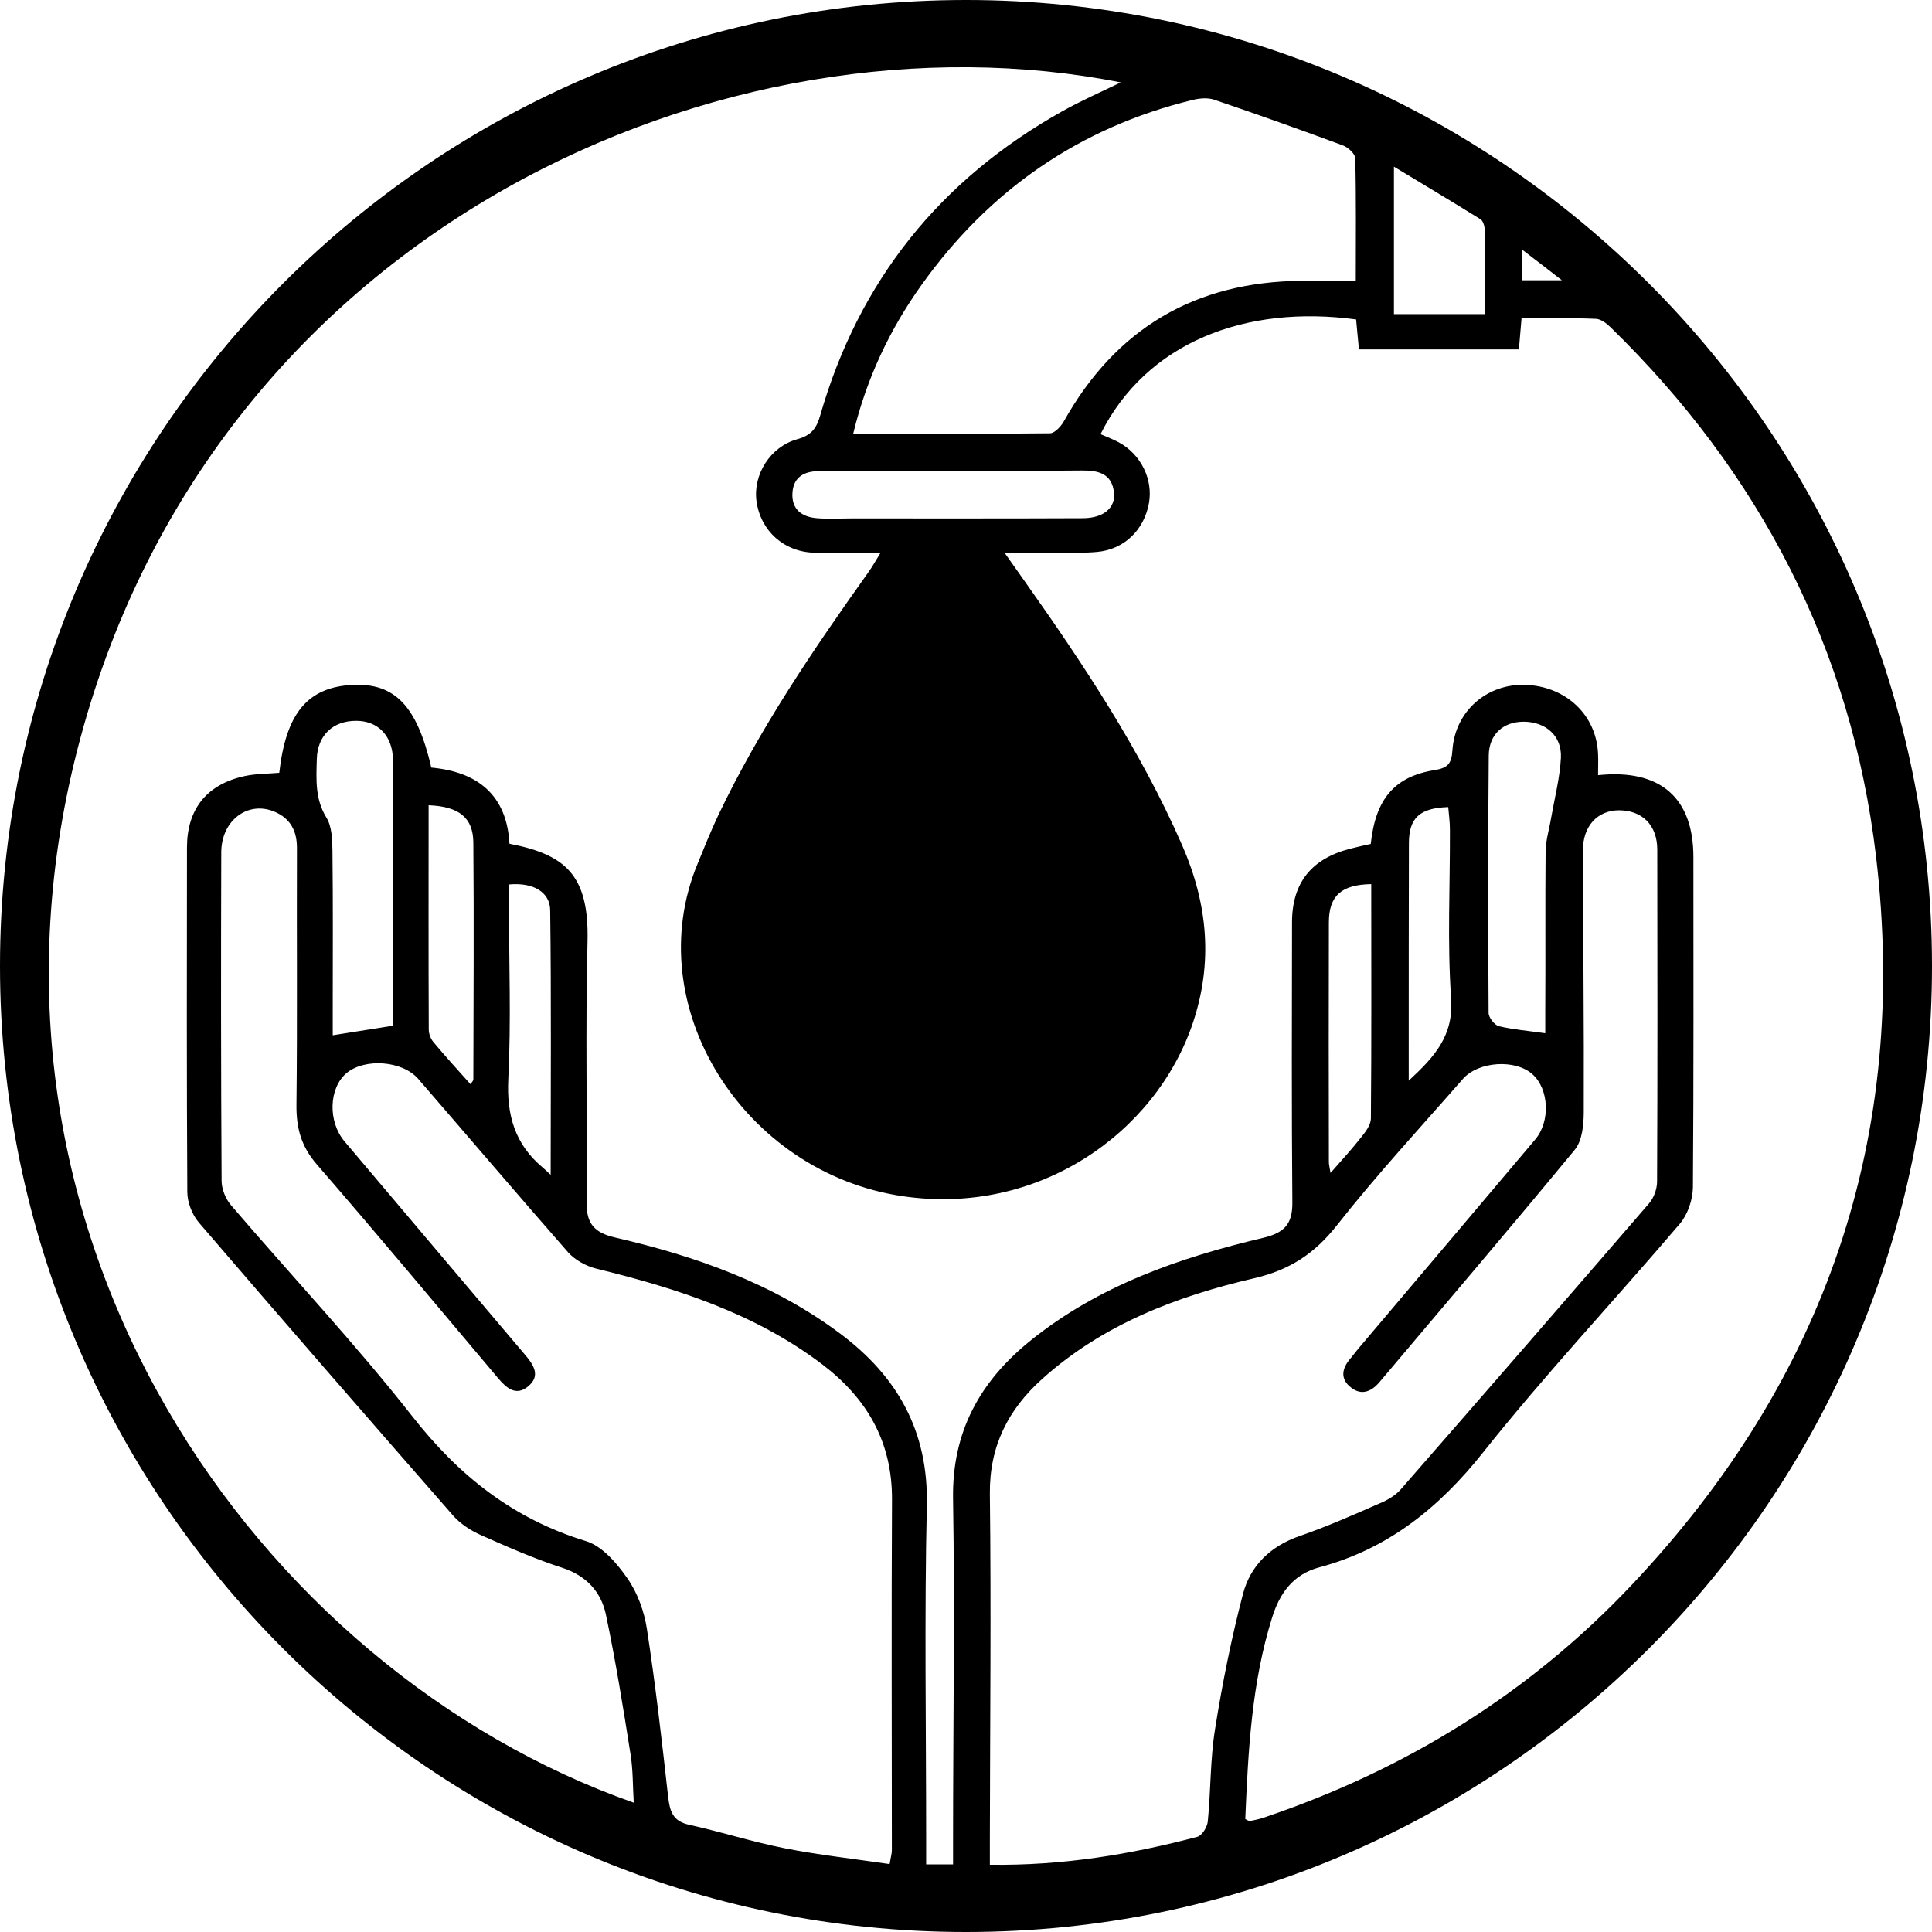 <svg width="40" height="40" viewBox="0 0 40 40" fill="inherit" xmlns="http://www.w3.org/2000/svg">
<g id="Categories / water" opacity="1" clip-path="url(#clip0_1015_1592)" filter="url(#filter0_b_1015_1592)">
<g id="Ellipse 50" filter="url(#filter1_b_1015_1592)">
<circle cx="20" cy="20" r="19.167" fill="none"/>
</g>
<path id="Vector" d="M20 0C8.971 0 0 8.971 0 20C0 31.029 8.971 40 20 40C31.029 40 40 31.025 40 20C40 8.975 31.029 0 20 0ZM31.516 5.17C31.802 5.386 32.028 5.563 32.338 5.803H31.516V5.17ZM28.86 3.45C29.486 3.829 30.071 4.178 30.653 4.54C30.705 4.571 30.736 4.679 30.74 4.752C30.747 5.319 30.743 5.887 30.743 6.503H28.86V3.45ZM25.138 2.064C26.033 2.367 26.921 2.684 27.805 3.011C27.91 3.05 28.056 3.182 28.059 3.276C28.08 4.104 28.07 4.933 28.07 5.814C27.669 5.814 27.311 5.81 26.952 5.814C24.745 5.831 23.102 6.799 22.023 8.728C21.963 8.832 21.835 8.968 21.741 8.971C20.393 8.985 19.05 8.982 17.664 8.982C17.943 7.826 18.423 6.82 19.078 5.901C20.48 3.937 22.346 2.639 24.696 2.068C24.839 2.033 25.006 2.019 25.138 2.064ZM22.402 9.741C22.743 9.737 23.022 9.807 23.064 10.2C23.098 10.517 22.844 10.729 22.413 10.729C20.818 10.736 19.22 10.733 17.626 10.733C17.389 10.733 17.152 10.747 16.919 10.729C16.602 10.705 16.383 10.545 16.407 10.2C16.428 9.883 16.644 9.755 16.95 9.755C17.88 9.758 18.809 9.755 19.739 9.755V9.744C20.627 9.744 21.514 9.751 22.402 9.741ZM18.465 38.308C18.465 38.374 18.444 38.44 18.419 38.594C17.685 38.486 16.957 38.406 16.244 38.266C15.575 38.134 14.928 37.925 14.263 37.779C13.915 37.702 13.866 37.483 13.831 37.184C13.702 36.028 13.57 34.872 13.393 33.723C13.337 33.361 13.201 32.982 12.992 32.682C12.776 32.369 12.47 32.01 12.129 31.906C10.625 31.447 9.497 30.552 8.533 29.319C7.349 27.812 6.033 26.413 4.787 24.957C4.672 24.825 4.588 24.62 4.588 24.446C4.574 22.179 4.574 19.916 4.581 17.65C4.581 16.989 5.128 16.574 5.681 16.804C6.012 16.943 6.151 17.204 6.148 17.567C6.141 19.332 6.158 21.097 6.138 22.862C6.131 23.346 6.232 23.732 6.562 24.111C7.826 25.567 9.062 27.053 10.308 28.529C10.482 28.735 10.681 28.916 10.935 28.703C11.196 28.487 11.05 28.261 10.876 28.056C9.626 26.583 8.383 25.107 7.133 23.631C6.785 23.22 6.806 22.524 7.178 22.214C7.558 21.904 8.331 21.96 8.658 22.336C9.695 23.534 10.719 24.738 11.763 25.929C11.906 26.089 12.136 26.214 12.345 26.266C14.016 26.674 15.631 27.192 17.023 28.247C17.953 28.954 18.475 29.855 18.468 31.053C18.454 33.469 18.465 35.889 18.465 38.308ZM6.883 17.608C6.879 17.379 6.872 17.11 6.757 16.926C6.52 16.54 6.548 16.132 6.559 15.722C6.569 15.227 6.893 14.921 7.377 14.924C7.826 14.924 8.129 15.234 8.136 15.732C8.146 16.439 8.139 17.145 8.139 17.852V21.236C7.708 21.305 7.328 21.365 6.889 21.434V20.856C6.889 19.774 6.896 18.691 6.883 17.608ZM8.874 16.672C9.504 16.696 9.796 16.93 9.8 17.445C9.814 19.081 9.803 20.717 9.8 22.353C9.8 22.374 9.775 22.395 9.741 22.447C9.48 22.155 9.222 21.873 8.975 21.577C8.919 21.511 8.877 21.406 8.877 21.316C8.87 19.781 8.874 18.242 8.874 16.672ZM10.538 18.757V18.312C11.029 18.266 11.387 18.461 11.391 18.848C11.415 20.648 11.401 22.447 11.401 24.324C11.3 24.23 11.272 24.202 11.238 24.174C10.663 23.694 10.486 23.091 10.524 22.339C10.583 21.149 10.538 19.951 10.538 18.757ZM25.156 35.802C25.055 36.428 25.069 37.072 25.006 37.709C24.996 37.824 24.888 38.005 24.787 38.03C23.405 38.395 22.002 38.628 20.494 38.608V38.054C20.498 35.676 20.522 33.302 20.494 30.924C20.484 29.939 20.877 29.177 21.577 28.55C22.83 27.422 24.362 26.837 25.967 26.465C26.701 26.294 27.217 25.956 27.68 25.368C28.501 24.324 29.41 23.342 30.287 22.339C30.611 21.97 31.377 21.925 31.729 22.242C32.073 22.552 32.101 23.22 31.784 23.593C30.566 25.037 29.344 26.479 28.125 27.92C28.07 27.986 28.021 28.052 27.969 28.115C27.784 28.324 27.735 28.547 27.976 28.731C28.188 28.895 28.39 28.815 28.557 28.62C29.911 27.015 31.272 25.42 32.606 23.802C32.759 23.614 32.79 23.283 32.79 23.018C32.797 21.215 32.776 19.408 32.773 17.601C32.773 17.1 33.076 16.78 33.514 16.776C34.002 16.776 34.312 17.083 34.312 17.594C34.315 19.889 34.319 22.183 34.308 24.474C34.305 24.623 34.239 24.804 34.141 24.916C32.435 26.893 30.722 28.867 29.003 30.834C28.891 30.963 28.724 31.06 28.564 31.126C28.017 31.366 27.471 31.607 26.907 31.802C26.305 32.01 25.887 32.414 25.734 33.003C25.494 33.922 25.305 34.862 25.156 35.802ZM27.513 24.056C27.509 22.406 27.509 20.752 27.513 19.098C27.513 18.548 27.77 18.315 28.39 18.305C28.39 19.944 28.397 21.553 28.383 23.161C28.38 23.293 28.271 23.436 28.181 23.547C27.993 23.788 27.788 24.01 27.547 24.285C27.53 24.174 27.513 24.115 27.513 24.056ZM30.044 20.675C30.096 21.441 29.709 21.873 29.166 22.374V21.744C29.166 20.313 29.166 18.886 29.17 17.459C29.17 16.936 29.392 16.728 29.984 16.71C29.998 16.867 30.019 17.023 30.019 17.184C30.023 18.346 29.963 19.516 30.044 20.675ZM30.823 15.638C30.83 15.192 31.133 14.942 31.547 14.942C32 14.945 32.338 15.231 32.317 15.687C32.296 16.101 32.188 16.515 32.115 16.93C32.077 17.163 32.004 17.392 32 17.622C31.99 18.719 32 19.816 31.993 20.916V21.392C31.628 21.34 31.325 21.316 31.032 21.246C30.942 21.222 30.82 21.069 30.82 20.971C30.809 19.196 30.806 17.417 30.823 15.638ZM33.793 32.804C31.666 35.06 29.1 36.644 26.162 37.633C26.068 37.664 25.974 37.685 25.88 37.702C25.859 37.709 25.831 37.685 25.782 37.661C25.842 36.258 25.911 34.848 26.339 33.486C26.496 32.985 26.771 32.595 27.318 32.449C28.735 32.07 29.793 31.22 30.708 30.068C32.004 28.439 33.434 26.917 34.785 25.33C34.945 25.138 35.046 24.835 35.05 24.585C35.067 22.305 35.06 20.024 35.06 17.744C35.06 16.522 34.378 15.913 33.086 16.049C33.086 15.889 33.093 15.749 33.086 15.614C33.055 14.806 32.425 14.211 31.586 14.179C30.785 14.151 30.127 14.722 30.071 15.53C30.054 15.802 29.984 15.899 29.702 15.944C28.867 16.077 28.477 16.55 28.38 17.473C28.24 17.504 28.094 17.535 27.951 17.573C27.151 17.779 26.75 18.28 26.75 19.098C26.747 21.03 26.74 22.963 26.757 24.895C26.761 25.34 26.594 25.521 26.162 25.626C24.421 26.037 22.743 26.618 21.33 27.76C20.292 28.599 19.708 29.643 19.732 31.032C19.77 33.396 19.732 35.76 19.732 38.124V38.6H19.175V38.092C19.175 35.784 19.137 33.476 19.189 31.172C19.224 29.633 18.583 28.501 17.399 27.614C16.003 26.569 14.399 26.005 12.724 25.619C12.31 25.521 12.143 25.337 12.146 24.912C12.16 23.105 12.118 21.299 12.164 19.492C12.198 18.113 11.704 17.692 10.548 17.469C10.493 16.459 9.887 15.979 8.93 15.892C8.634 14.618 8.178 14.141 7.307 14.179C6.371 14.225 5.922 14.761 5.782 16C5.542 16.021 5.292 16.017 5.055 16.07C4.275 16.244 3.871 16.755 3.871 17.549C3.868 19.927 3.864 22.305 3.878 24.679C3.878 24.891 3.976 25.145 4.115 25.309C5.859 27.342 7.621 29.365 9.386 31.384C9.535 31.551 9.744 31.687 9.953 31.781C10.51 32.028 11.07 32.275 11.652 32.463C12.143 32.627 12.442 32.957 12.543 33.42C12.745 34.381 12.902 35.352 13.055 36.324C13.107 36.648 13.1 36.978 13.121 37.323C5.372 34.597 -1.111 25.591 1.664 15.283C4.519 4.665 15.081 0.097 23.203 1.706C22.788 1.908 22.381 2.085 21.998 2.301C19.464 3.718 17.779 5.817 16.978 8.613C16.902 8.877 16.787 9.017 16.508 9.093C15.944 9.25 15.589 9.828 15.662 10.374C15.746 10.99 16.23 11.426 16.856 11.443C17.079 11.447 17.302 11.443 17.525 11.443H18.232C18.127 11.61 18.061 11.735 17.977 11.85C16.832 13.459 15.725 15.088 14.872 16.877C14.719 17.201 14.583 17.539 14.447 17.873C13.215 20.822 15.391 24.279 18.688 24.766C21.497 25.18 23.923 23.46 24.693 21.191C25.121 19.923 25.003 18.712 24.477 17.504C23.614 15.53 22.43 13.751 21.194 12.004C21.083 11.847 20.971 11.69 20.797 11.443C21.215 11.443 21.553 11.447 21.887 11.443C22.165 11.44 22.444 11.453 22.722 11.426C23.276 11.373 23.687 10.973 23.788 10.416C23.875 9.922 23.62 9.406 23.165 9.159C23.043 9.093 22.914 9.044 22.785 8.989C23.739 7.084 25.793 6.305 28.077 6.614C28.094 6.813 28.115 7.015 28.136 7.234H31.447C31.464 7.022 31.481 6.83 31.502 6.59C32.017 6.59 32.529 6.58 33.037 6.601C33.145 6.604 33.264 6.695 33.347 6.778C36.439 9.793 38.329 13.434 38.841 17.727C39.53 23.53 37.796 28.561 33.793 32.804Z" fill="inherit"/>
</g>
<defs>
<filter id="filter0_b_1015_1592" x="-4" y="-4" width="48" height="48" filterUnits="userSpaceOnUse" color-interpolation-filters="sRGB">
<feFlood flood-opacity="0" result="BackgroundImageFix"/>
<feGaussianBlur in="BackgroundImageFix" stdDeviation="2"/>
<feComposite in2="SourceAlpha" operator="in" result="effect1_backgroundBlur_1015_1592"/>
<feBlend mode="normal" in="SourceGraphic" in2="effect1_backgroundBlur_1015_1592" result="shape"/>
</filter>
<filter id="filter1_b_1015_1592" x="-3.167" y="-3.167" width="46.334" height="46.333" filterUnits="userSpaceOnUse" color-interpolation-filters="sRGB">
<feFlood flood-opacity="0" result="BackgroundImageFix"/>
<feGaussianBlur in="BackgroundImageFix" stdDeviation="2"/>
<feComposite in2="SourceAlpha" operator="in" result="effect1_backgroundBlur_1015_1592"/>
<feBlend mode="normal" in="SourceGraphic" in2="effect1_backgroundBlur_1015_1592" result="shape"/>
</filter>
<clipPath id="clip0_1015_1592">
<rect width="40" height="40" fill="white"/>
</clipPath>
</defs>
</svg>
